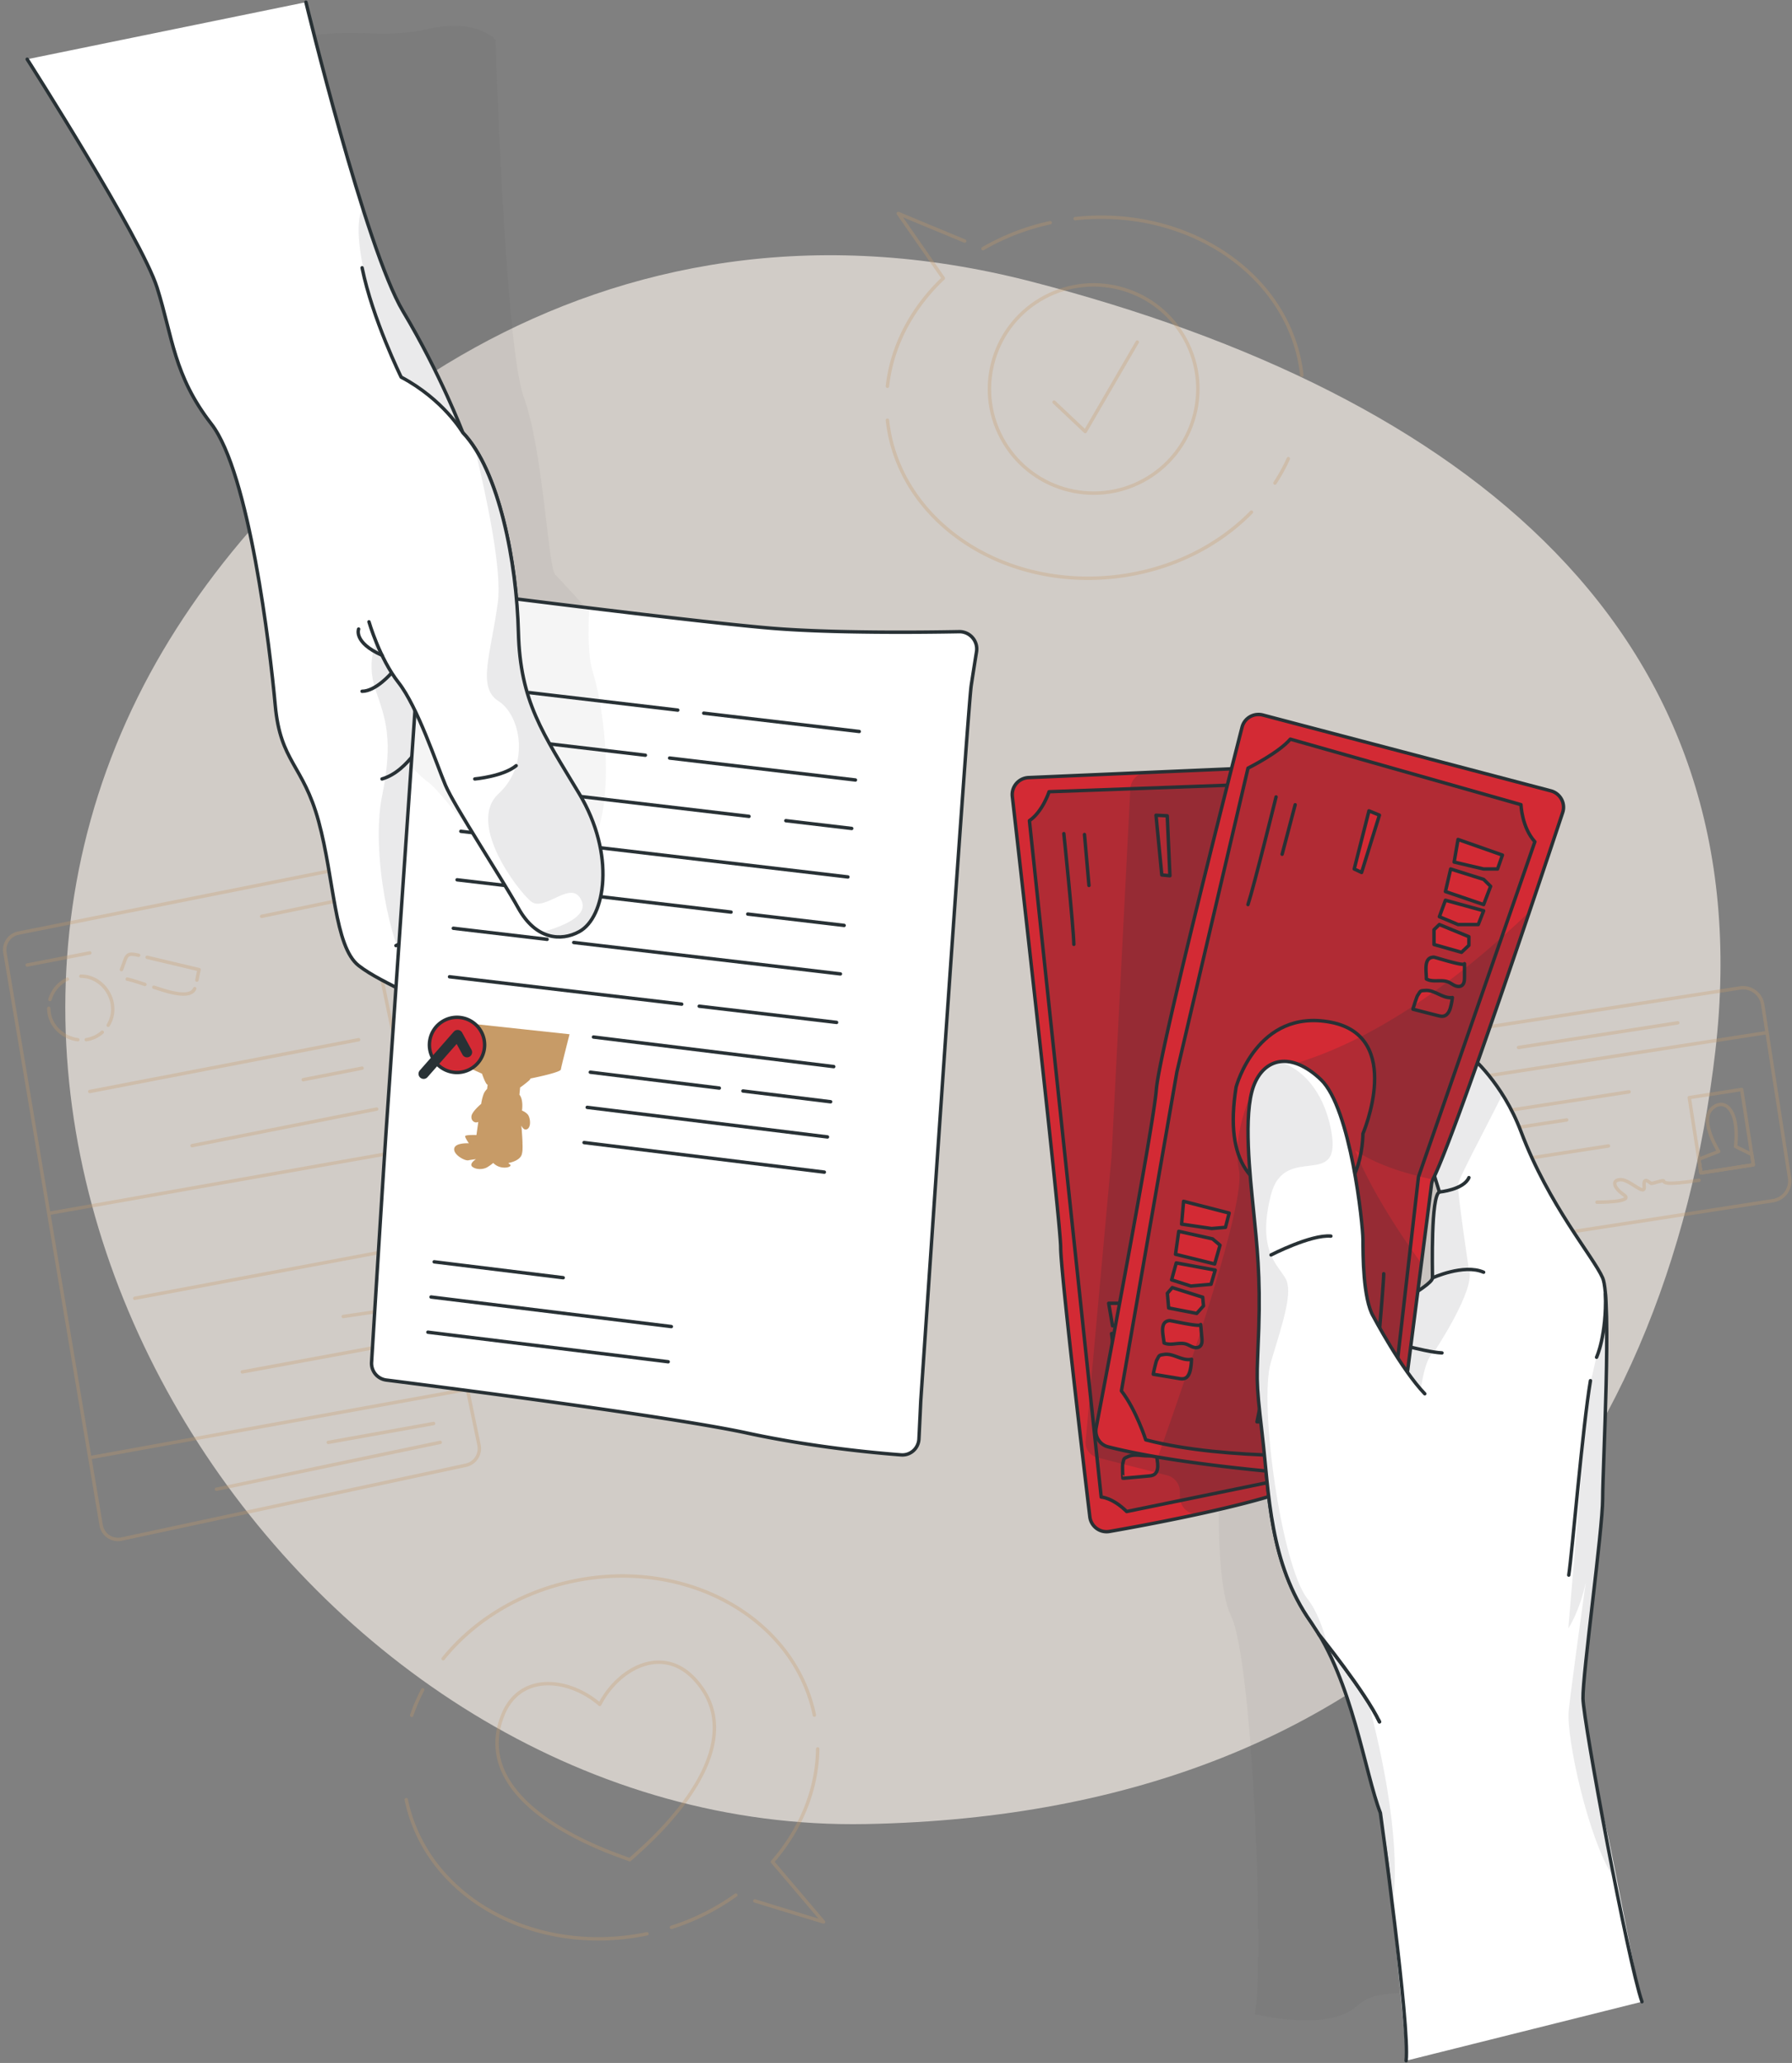 <svg width="524" height="603" fill="none" xmlns="http://www.w3.org/2000/svg"><rect width="100%" height="100%" fill="#808080" stroke="none"/><g clip-path="url(#a)"><path opacity=".7" d="M43.926 196.755C80.93 128.703 174.017 49.262 301.734 82.352 429.437 115.44 515.72 185.443 501.583 307.233c-14.136 121.79-88.427 222.982-248.473 225.945-160.047 2.963-290.318-187.2-209.184-336.423Z" fill="#F4EDE6"/><g opacity=".3" stroke="#C79B67" stroke-linecap="round" stroke-linejoin="round"><path d="m508.782 288.788-83.287 12.879a5.824 5.824 0 0 0-4.869 6.645l7.853 50.672a5.83 5.83 0 0 0 6.653 4.864l83.287-12.88a5.823 5.823 0 0 0 4.869-6.645l-7.853-50.672a5.829 5.829 0 0 0-6.653-4.863ZM421.898 316.493l94.796-14.66"/><path d="m509.28 318.457-15.315 2.368 3.414 22.028 15.315-2.368-3.414-22.028Z"/><path d="M500.197 324.47c3.235-3.809 8.538-1.256 7.305 10.646l4.738 2.347.462 3.014-15.304 2.372-.617-4.014 5.778-2.257s-5.393-8.529-2.35-12.108h-.012ZM466.977 351.404s11.067.09 7.896-2.116c-3.171-2.206-3.647-4.438-.95-4.476 2.696-.039 7.216 5.079 6.856 1.975-.346-3.104 1.592-1.09 1.965-.898.372.205 3.569-1.064 3.723-.705.154.359-.064 1.423 10.349-.193M429.938 326.33l46.428-7.182M430.758 331.588l27.348-4.232M432.195 340.861l38.147-5.9M444.035 306.182l46.557-7.208"/></g><g opacity=".3" stroke="#C79B67" stroke-linecap="round" stroke-linejoin="round"><path d="M1.445 278.478a5 5 0 0 1 3.952-5.732L99.871 253.9a5 5 0 0 1 5.873 3.883l34.322 164.603a4.999 4.999 0 0 1-3.847 5.909L35.554 449.872a5 5 0 0 1-5.98-4.06L1.445 278.478ZM26.254 426.086l110.421-19.969M123.592 391.291l-52.733 9.722M115.775 382.544l-15.408 2.27M118.121 364.742l-78.707 14.749M14.25 354.674l107.738-18.994M128.729 421.61l-65.444 13.698M126.777 416.095 96 421.61M110.137 324.188l-53.965 10.684M105.876 312.222l-17.192 3.373M104.858 303.911l-78.604 15.134M97.707 263.46l-21.21 4.386M26.255 278.53l-18.31 3.552"/><path d="M14.61 292.163a9.469 9.469 0 0 1 5.084-5.951M22.749 303.911c-4.61-.603-8.487-4.425-8.487-9.183M29.887 301.731a9.056 9.056 0 0 1-4.66 2.167M23.648 285.34c7.088.025 11.736 8.285 7.987 14.339M42.369 287.751c-1.708-.551-3.403-1.167-5.162-1.552M56.93 288.983c-1.452 3.45-9.566.295-11.942-.411M43.035 279.825c5.059 1.206 10.118 2.399 15.177 3.604a61.16 61.16 0 0 0-.63 3.053M35.512 283.429c1.617-3.912.988-5.156 5.02-4.194"/></g><g opacity=".3" stroke="#C79B67" stroke-linecap="round" stroke-linejoin="round"><path d="m220.715 555.636 20.094 6.156-14.933-17.571c8.218-9.452 13.071-21.008 13.225-33.013M196.332 563.382c6.959-2.232 13.289-5.464 18.836-9.452M118.793 526.06c5.919 28.472 37.428 46.03 70.387 39.195M123.593 493.945a52.27 52.27 0 0 0-3.21 7.465M238.136 501.333c-5.919-28.473-37.427-46.031-70.387-39.195-15.921 3.296-29.274 11.697-38.159 22.701"/><path d="M203.173 490.893c-9.489-10.324-22.418-3.168-27.798 7.311-8.885-7.734-23.561-9.581-28.517 3.539-8.371 22.111 20.274 35.578 33.512 40.465a182.92 182.92 0 0 0 3.775 1.385c.821-.706 1.81-1.603 2.991-2.681 10.477-9.452 32.035-32.589 16.05-50.006l-.013-.013Z"/></g><g opacity=".3" stroke="#C79B67" stroke-linecap="round" stroke-linejoin="round"><path d="m282.077 70.463-19.401-8.054 13.161 18.917c-9.09 8.619-15.035 19.649-16.345 31.576M307.087 65.09a67.945 67.945 0 0 0-19.657 7.592M380.673 109.696c-3.146-28.921-32.818-49.416-66.278-45.787M372.805 141.195a50.601 50.601 0 0 0 3.916-7.118M259.492 122.829c3.146 28.921 32.818 49.416 66.279 45.787 16.178-1.757 30.263-8.824 40.162-18.918"/><path d="M334.175 140.542c14.836-7.933 20.424-26.376 12.483-41.195-7.941-14.82-26.406-20.402-41.241-12.47-14.836 7.933-20.425 26.377-12.483 41.196 7.941 14.819 26.406 20.402 41.241 12.469Z"/><path d="m308.23 117.545 9.104 8.593 15.215-26.15"/></g><path opacity=".05" d="M357.893 403.577s-4.571 55.252 2.029 68.642c6.599 13.39 9.925 104.976 6.959 116.493 0 0 21.288 5.361 29.724-2.257 8.423-7.618 21.378-.295 42.717-7.747 21.34-7.451 5.945-171.963 5.945-171.963l.655-59.856-35.206-31.32-52.823 87.983v.025Z" fill="#283135"/><path d="M386.268 430.152c-.193.487-.398.846-.63 1.064-4.545 4.297-23.946 9.068-40.611 12.505a689.91 689.91 0 0 1-20.598 3.923 4.93 4.93 0 0 1-5.751-4.288c-2.054-17.22-8.524-71.993-8.524-78.704 0-7.005-11.365-107.441-14.136-131.825-.328-2.881 1.859-5.411 4.756-5.536l29.975-1.294 42.148-1.819a4.99 4.99 0 0 1 5.193 4.585l.371 4.685c3.005 38.451 13.7 181.557 7.807 196.704Z" fill="#D32A34"/><path opacity=".2" d="m386.267 430.152-41.241 8.477-15.574 3.194c-4.225-4.143-7.447-4.22-7.447-4.22l-1.233-11.607-2.016-18.994-17.744-167.115c3.877-2.655 5.752-8.465 5.752-8.465l23.753-.859 41.151-1.501 6.793 4.386c3.004 38.451 13.7 181.557 7.806 196.704Z" fill="#283135"/><path d="m386.267 430.152-41.241 8.477-15.574 3.194c-4.225-4.143-7.447-4.22-7.447-4.22l-1.233-11.607-2.016-18.994-17.744-167.115c3.877-2.655 5.752-8.465 5.752-8.465l23.753-.859 41.151-1.501 6.793 4.386c3.004 38.451 13.7 181.557 7.806 196.704Z" stroke="#283135" stroke-linecap="round" stroke-linejoin="round"/><path d="m324.188 380.953 13.764-.025.012 4.296-3.826 1.36-8.821.962-1.129-6.593ZM325.035 389.803l10.118-.346 2.593 1.231-.141 5.707-11.799.128-.771-6.72ZM326.654 398.922l11.556-.834-.129 4.323-5.585 1.975-5.906-.334.064-5.13ZM327.346 406.207l9.334.474.848 2.386-1.361 2.629-8.346.539-1.438-4.066.963-1.962ZM338.106 414.556c.449 1.244.886 2.488 1.335 3.732.296.834.578 1.822.065 2.54-.424.59-1.233.756-1.952.692-.719-.064-1.425-.307-2.144-.346-2.17-.103-4.16 1.693-6.292 1.308-.834-2.308-2.927-5.681-.09-6.733.437-.154 9.399-.334 9.104-1.18l-.026-.013ZM338.07 425.06c.205.885.359 1.783.436 2.693.103 1.167.013 2.553-.95 3.22-.514.346-1.156.423-1.785.474-2.478.218-4.943.449-7.421.667-.064 0-.167-3.809-.064-4.207.436-1.667.128-1.526 1.707-2.206 2.504-1.064 5.509.629 8.077-.641Z" fill="#D32A34" stroke="#283135" stroke-linecap="round" stroke-linejoin="round"/><path d="M311.078 243.67s2.799 27.036 2.928 32.371M317.113 243.927l1.31 14.89" stroke="#283135" stroke-linecap="round" stroke-linejoin="round"/><path d="m338.027 238.296 1.695 17.456 2.376.231-.784-17.52-3.287-.167Z" fill="#D32A34" stroke="#283135" stroke-linecap="round" stroke-linejoin="round"/><path opacity=".2" d="M386.268 430.152c-.193.487-.398.846-.629 1.064-4.008 3.788-19.563 7.945-34.61 11.232-3.094.676-6.002-1.696-6.002-4.863v-1.5a5 5 0 0 0-3.761-4.844l-20.493-5.245a4.433 4.433 0 0 1-3.317-4.698l1.301-14.296 6.278-69.027 5.483-107.413c.13-2.576 2.201-4.65 4.779-4.762l37.6-1.622a4.99 4.99 0 0 1 5.193 4.585c.105 1.317.23 2.886.371 4.685 3.005 38.451 13.7 181.557 7.807 196.704Z" fill="#283135"/><path d="M386.268 430.152c-.193.487-.398.846-.63 1.064-4.545 4.297-23.946 9.068-40.611 12.505a689.91 689.91 0 0 1-20.598 3.923 4.93 4.93 0 0 1-5.751-4.288c-2.054-17.22-8.524-71.993-8.524-78.704 0-7.005-11.365-107.441-14.136-131.825-.328-2.881 1.859-5.411 4.756-5.536l29.975-1.294 42.148-1.819a4.99 4.99 0 0 1 5.193 4.585l.371 4.685c3.005 38.451 13.7 181.557 7.807 196.704Z" stroke="#283135" stroke-linecap="round" stroke-linejoin="round"/><path d="M411.138 602.359c.295-2.706-3.967-41.529-4.045-45.749-.205-11.568-3.479-26.689-3.479-26.689-4.571-11.671-8.128-38.566-20.325-55.816-12.185-17.251-12.185-37.54-14.214-54.791-2.041-17.25-1.528-15.736-1.014-31.024.501-15.301-.514-24.279-1.528-34.424-1.014-10.157-3.043-28.023 0-36.347 3.043-8.311 11.004-10.235 19.722-1.924 8.718 8.324 12.274 42.516 12.274 46.736 0 4.22 0 17.404 3.056 22.483 0 0 17.27-8.824 17.27-11.261 0-2.437-.514-23.97 2.028-25.125l-10.156-32.833 19.298-6.836s4.648 3.809 9.296 11.158a60.202 60.202 0 0 1 5.431 10.889c8.128 21.534 21.186 36.553 23.882 42.747 2.696 6.182 0 55.393 0 64.538 0 9.144-5.906 51.34-5.752 58.394.115 5.092 3.582 24.214 7.036 38.848 1.335 5.643 9.078 46.531 10.208 49.776l-68.988 17.25Z" fill="#fff"/><path opacity=".1" d="M426.34 346.325c-.128 2.757 3.172 24.74 3.172 24.74 2.285 5.477-10.195 24.15-10.195 24.15-2.696 1.527-3.865 10.915-3.865 10.915-8.448-1.873-27.798-21.303-27.798-21.303s-2.324 7.964-4.866 27.677c-2.542 19.7 13.713 66.538 20.646 98.871 6.934 32.333 3.659 45.248 3.659 45.248-.205-11.568-3.479-26.689-3.479-26.689-4.571-11.672-8.128-38.566-20.325-55.817-12.185-17.25-12.185-37.54-14.214-54.79-2.041-17.25-1.528-15.737-1.014-31.025.501-15.3-.514-24.278-1.528-34.423-1.014-10.158-3.043-28.024 0-36.347 3.043-8.311 11.004-10.235 19.722-1.924 8.718 8.324 12.274 42.516 12.274 46.736 0 4.219 0 17.404 3.056 22.483 0 0 17.27-8.824 17.27-11.261 0-2.437-.514-23.971 2.028-25.125l-10.156-32.833 19.298-6.836s4.648 3.809 9.296 11.158c-6.266 12.505-12.904 24.689-12.981 26.408v-.013ZM458.722 499.947c.848-7.682 3.377-25.984 4.982-37.399-1.965 8.914-5.11 13.429-5.11 13.429s5.469-65.449 6.009-69.399c.539-3.963 6.06-21.918 4.031-33.025 2.697 6.182 0 55.393 0 64.537 0 9.145-5.906 51.34-5.752 58.394.116 5.092 5.624 37.823 9.078 52.456-7.447-10.773-14.085-41.259-13.238-48.993Z" fill="#283135"/><path d="M480.127 585.108c-4.057-11.671-17.089-81.569-17.243-88.623-.155-7.054 5.752-49.263 5.752-58.407 0-9.145 2.696-58.343 0-64.538-2.697-6.182-15.742-21.213-23.869-42.747-5.444-14.416-14.727-22.047-14.727-22.047l-19.298 6.849 10.156 32.82c-2.542 1.154-2.029 22.688-2.029 25.125 0 2.437-17.269 11.261-17.269 11.261-3.043-5.079-3.043-18.264-3.043-22.483 0-4.22-3.557-38.399-12.275-46.723-8.718-8.324-16.679-6.387-19.722 1.924-3.043 8.311-1.014 26.189 0 36.334 1.015 10.145 2.029 19.123 1.528 34.424-.513 15.3-1.014 13.774 1.015 31.024 2.028 17.25 2.028 37.54 14.226 54.803 12.185 17.25 15.741 44.145 20.312 55.816 0 0 8.641 62.294 7.524 72.438" stroke="#283135" stroke-linecap="round" stroke-linejoin="round"/><path d="M401.574 384.813s3.043 14.211 9.9 21.316" stroke="#283135" stroke-linecap="round" stroke-linejoin="round"/><path d="M403.434 391.291s12.878 3.911 18.206 4.168M418.84 373.553s9.142-4.22 14.984-1.68M420.883 348.428s7.113-.654 8.641-4.207M385.641 477.721s13.648 16.93 17.718 25.561M465.065 403.577c-2.285 13.441-5.328 50.224-6.342 56.83M469.445 378.208c.385 12.185-2.593 18.52-2.593 18.52" stroke="#283135" stroke-linecap="round" stroke-linejoin="round"/><path d="M363.26 212.352c.688-2.69 3.427-4.258 6.11-3.545l84.098 22.343c2.781.738 4.38 3.62 3.473 6.351-6.636 19.978-31.289 93.758-37.826 106.995a5.235 5.235 0 0 0-.519 1.705l-10.518 81.942c-.331 2.578-2.553 4.471-5.148 4.327-13.679-.755-54.877-3.45-78.909-9.562-2.482-.631-3.966-3.071-3.486-5.587 3.496-18.332 16.761-88.288 17.585-98.815.812-10.503 20.027-86.154 25.14-106.154Z" fill="#D32A34"/><path opacity=".2" d="m344.182 313.132 20.749-88.611s8.923-4.424 12.377-8.464l67.447 19.148s.206 6.605 4.057 10.837l-34.038 97.974-8.255 72.22s-10.978.885-12.031 9.003c0 0-35.592 1.924-59.461-4.373 0 0-2.812-8.76-7.113-14.301l16.255-93.446.013.013Z" fill="#283135"/><path d="m344.182 313.132 20.749-88.611s8.923-4.424 12.377-8.464l67.447 19.148s.206 6.605 4.057 10.837l-34.038 97.974-8.255 72.22s-10.978.885-12.031 9.003c0 0-35.592 1.924-59.461-4.373 0 0-2.812-8.76-7.113-14.301l16.255-93.446.013.013Z" stroke="#283135" stroke-linecap="round" stroke-linejoin="round"/><path d="M361.452 317.737s6.124-23.099 27.695-18.931c21.571 4.169 9.386 32.577 9.386 32.577s.128 22.957-17.372 19.79c-15.164-2.745-23.266-11.056-19.709-33.436Z" fill="#D32A34" stroke="#283135" stroke-linecap="round" stroke-linejoin="round"/><path d="M373.135 232.948s-6.522 26.382-8.217 31.461M378.72 235.23l-3.814 14.468" stroke="#283135" stroke-linecap="round" stroke-linejoin="round"/><path d="m426.346 245.375 12.981 4.566-1.425 4.066h-4.071l-8.628-2.026 1.143-6.606ZM424.188 254.007l9.643 3.039 2.041 2.027-2.041 5.335-11.171-3.809 1.528-6.592ZM422.659 263.139l11.17 3.078-1.566 4.027h-5.919l-5.457-2.283 1.772-4.822ZM420.887 270.244l8.628 3.553v2.526l-2.157 2.04-8.038-2.283v-4.322l1.567-1.514ZM428.232 281.697v3.963c0 .885-.064 1.898-.783 2.411-.591.411-1.412.295-2.08 0-.655-.295-1.233-.769-1.913-1.038-2.003-.808-4.494.205-6.369-.873-.013-2.449-.86-6.335 2.17-6.374.462 0 8.975 2.822 8.975 1.911ZM424.688 291.585a18.98 18.98 0 0 1-.488 2.681c-.283 1.141-.835 2.411-1.978 2.719-.603.167-1.232 0-1.836-.141-2.401-.616-4.814-1.231-7.216-1.847-.064-.013 1.118-3.655 1.336-3.989.963-1.423.629-1.398 2.349-1.5 2.722-.167 4.982 2.424 7.833 2.09v-.013ZM400.302 237.013l-4.314 16.994 2.157 1.013 5.213-16.75-3.056-1.257ZM346.093 351.147l13.328 3.437-1.079 4.168-4.044.347-8.782-1.283.577-6.669ZM344.681 359.919l9.873 2.206 2.196 1.847-1.567 5.49-11.453-2.835.951-6.708ZM343.951 369.154l11.389 2.103-1.22 4.143-5.894.513-5.636-1.809 1.361-4.95ZM342.781 376.375l8.91 2.808.219 2.527-1.978 2.206-8.204-1.59-.373-4.297 1.426-1.654ZM351.09 387.161l.346 3.937c.077.872.103 1.898-.577 2.463-.552.462-1.387.423-2.068.179-.68-.243-1.296-.654-1.99-.872-2.067-.641-4.455.59-6.42-.32-.231-2.437-1.399-6.246 1.605-6.529.463-.051 9.181 2.04 9.104 1.142ZM348.404 397.319c-.025.91-.102 1.821-.256 2.719-.193 1.154-.63 2.475-1.734 2.873-.578.218-1.232.115-1.836 0-2.452-.411-4.905-.808-7.344-1.219-.064 0 .796-3.732.989-4.078.847-1.501.513-1.45 2.208-1.706 2.696-.411 5.174 1.988 7.986 1.411h-.013Z" fill="#D32A34" stroke="#283135" stroke-linecap="round" stroke-linejoin="round"/><path d="M401.574 409.772s3.043-34.09 3.043-37.463M395.488 408.245s1.271-17.711 1.528-20.777" stroke="#283135" stroke-linecap="round" stroke-linejoin="round"/><path d="m371.672 395.458-4.121 20.149h4.121l2.992-20.149h-2.992Z" fill="#D32A34" stroke="#283135" stroke-linecap="round" stroke-linejoin="round"/><path opacity=".2" d="M418.984 344.773c-8.911-1.86-16.858-4.592-22.739-8.529 0 0 4.263 12.235 19.375 33.089l-8.127 63.384s-39.251-1.719-68.911-6.785c9.116-25.651 25.654-74.259 23.715-83.891-2.658-13.223 6.728-28.832 6.728-28.832 29.672-5.335 58.446-27.741 78.194-46.684-10.054 29.729-23.78 69.475-28.235 78.248Z" fill="#283135"/><path d="M363.192 212.562c.686-2.686 3.418-4.255 6.099-3.549l84.161 22.146c2.788.733 4.394 3.619 3.486 6.354-6.642 19.995-31.287 93.748-37.823 106.983a5.243 5.243 0 0 0-.519 1.705l-10.518 81.943c-.331 2.578-2.553 4.47-5.148 4.327-13.679-.756-54.877-3.45-78.909-9.562-2.482-.631-3.966-3.072-3.486-5.588 3.496-18.331 16.761-88.287 17.585-98.814.812-10.503 19.974-85.989 25.072-105.945Z" stroke="#283135" stroke-linecap="round" stroke-linejoin="round"/><path d="m416.621 407.4-13.264 95.883c-2.953-6.271-11.003-16.968-15.164-22.316-1.54-2.001-2.555-3.245-2.555-3.245l-2.349-3.617c-12.185-17.25-12.185-37.54-14.214-54.79-2.041-17.25-1.528-15.737-1.014-31.024.501-15.301-.514-24.279-1.528-34.424-1.014-10.158-3.043-28.023 0-36.347 1.489-4.079 4.173-6.618 7.537-7.157 3.492-.577 7.742 1.001 12.185 5.233 8.718 8.324 12.274 42.516 12.274 46.736 0 4.219 0 17.404 3.056 22.483 0 0 8.179 15.48 15.036 22.585Z" fill="#fff"/><path opacity=".1" d="M382.274 467.269c2.774 3.54 4.661 8.644 5.919 13.698-1.54-2.001-2.555-3.245-2.555-3.245l-2.349-3.617c-12.185-17.25-12.185-37.54-14.214-54.79-2.041-17.25-1.528-15.737-1.014-31.025.501-15.301-.514-24.278-1.528-34.423-1.014-10.158-3.043-28.024 0-36.348 1.489-4.078 4.173-6.618 7.537-7.156 6.471 1.821 12.814 8.349 15.074 19.52 3.8 18.751-13.521 3.604-17.539 19.495-4.006 15.878 1.823 20.174 4.224 24.176 2.388 4.001-.668 12.812-4.224 24.676-3.544 11.876 3.055 59.304 10.669 69.039Z" fill="#283135"/><path d="M416.619 407.4c-6.856-7.106-15.035-22.599-15.035-22.599-3.043-5.079-3.043-18.263-3.043-22.483 0-4.219-3.556-38.399-12.275-46.723-8.718-8.324-16.678-6.387-19.721 1.924-3.043 8.311-1.015 26.189 0 36.334 1.014 10.145 2.028 19.123 1.528 34.424-.514 15.301-1.015 13.774 1.014 31.024 2.029 17.251 2.029 37.541 14.226 54.804l2.35 3.616s13.649 16.93 17.719 25.561" stroke="#283135" stroke-linecap="round" stroke-linejoin="round"/><path d="M371.668 366.82s11.658-6.015 17.488-5.502" stroke="#283135" stroke-linecap="round" stroke-linejoin="round"/><path opacity=".05" d="M193.828 202.346s-29.467-32.397-31.495-34.423c-2.029-2.026-3.557-36.527-9.142-51.751-5.586-15.223-8.32-104.514-8.32-104.514s-5.316-6.592-20.338-3.04c-15.023 3.553-29.75-3.04-46.519 6.593-16.755 9.644 15.742 147.646 15.742 147.646l32.985 105.002 67.087-65.5v-.013Z" fill="#283135"/><path d="M214.065 202.577s-13.2 84.225-26.925 95.383c-7.948 6.477-20.338 9.363-31.329 8.965-7.961-.282-15.202-2.283-19.465-5.912-10.156-8.632-24.383-13.198-31.483-18.777-7.113-5.579-7.113-25.369-11.684-42.119-4.57-16.737-11.183-17.25-12.698-33.987-1.528-16.75-7.627-67.988-18.67-82.198-11.041-14.211-11.298-25.369-15.87-39.836C41.372 69.63 7.95 17.314 7.95 17.314L89.456.641s8.011 33.128 16.588 60.151c4.071 12.826 8.269 24.292 11.787 30.166 10.94 18.263 17.501 35.513 17.501 35.513 9.219 9.645 14.265 31.012 15.792 49.724l21.802 12.172c16.756 4.566 41.139 14.21 41.139 14.21Z" fill="#fff"/><path opacity=".1" d="M214.066 202.577s-13.199 84.225-26.924 95.383c-7.948 6.477-20.338 9.363-31.329 8.965-26.065-6.438-33.075-20.931-36.606-24.445-4.699-4.681-10.875-33.205-7.486-49.801 3.377-16.596.95-22.74-1.849-30.845-6.201-17.956 12.712-27.626 14.663-34.424 1.952-6.784 1.246-44.812-7.228-57.176-4.52-6.579-16.166-40.49-11.261-49.441 4.07 12.825 8.269 24.29 11.787 30.165 10.939 18.263 17.501 35.513 17.501 35.513 9.218 9.645 14.264 31.012 15.792 49.725l21.802 12.171c16.756 4.566 41.138 14.21 41.138 14.21Z" fill="#283135"/><path d="M114.529 196.665s-4.584 5.4-8.654 5.4M124.534 214.916s-4.943 10.491-12.827 12.774M115.777 276.4s11.171-4.822 12.956-12.941M172.928 188.367s-2.799 3.552-2.799 6.348" stroke="#283135" stroke-linecap="round" stroke-linejoin="round"/><path d="M89.456.641s17.436 72.04 28.375 90.317c10.94 18.263 17.501 35.513 17.501 35.513 9.219 9.645 14.265 31.025 15.792 49.737l21.802 12.159c16.756 4.566 41.139 14.21 41.139 14.21s-13.2 84.225-26.925 95.383c-13.713 11.171-40.625 11.671-50.794 3.052-10.156-8.631-24.383-13.197-31.483-18.776-7.113-5.579-7.113-25.369-11.684-42.119-4.57-16.737-11.183-17.25-12.698-33.987-1.528-16.75-7.627-67.988-18.67-82.198-11.041-14.211-11.298-25.369-15.87-39.836C41.372 69.63 7.95 17.314 7.95 17.314" stroke="#283135" stroke-linecap="round" stroke-linejoin="round"/><g clip-path="url(#b)"><path d="m269.244 409.417.003-.053c.072-1.071 13.676-201.98 14.749-209.008.498-3.265 1.075-6.902 1.551-9.867.498-3.103-1.942-5.903-5.084-5.846-11.506.21-36.976.454-54.843-1.009-20.011-1.639-78.621-9.038-96.536-11.321-2.856-.364-5.424 1.687-5.621 4.559-1.748 25.429-9.315 135.556-10.427 151.819-1.028 15.165-3.534 55.691-4.383 69.467a4.936 4.936 0 0 0 4.324 5.238c17.963 2.276 83.349 10.698 105.421 15.471 18.674 4.037 36.661 5.759 45.09 6.398 2.755.209 5.09-1.91 5.222-4.67l.534-11.178Z" fill="#fff" stroke="#283135" stroke-linecap="round" stroke-linejoin="round"/><path d="m166.497 302.308-34.254-3.68c.219 6.039.351 10.312.289 10.597-.144.756 5.709 3.424 8.403 4.611.355 1.028 1.095 2.935 1.531 3.183.028.006.072.025.125.047l-.161 1.232c-.437.463-.816.967-1 1.465-.514 1.348-.687 2.636-.724 2.897-.331.284-2.633 2.254-2.836 3.545-.094.613.069 1.148.461 1.511.329.302.78.438 1.138.342l.386-.099-.537 3.812c-2.143-.05-2.891.076-3.159.2-.139.066-.144.133-.152.169-.028.311.709 1.479 1.085 2.05-.886-.038-3.914-.04-4.26 1.47-.127.587.135 1.239.79 1.899.954.965 2.619 1.757 3.355 1.599.677-.151 1.624-.263 2.187-.333-.509.351-1.291.988-1.343 1.582-.024.244.074.458.278.627 1.005.86 3.107.921 4.414.128.964-.589 1.505-1.048 1.709-1.234.265.288 1.136 1.1 2.571 1.314 1.276.19 2.335-.128 2.479-.529.049-.134-.012-.253-.147-.34a1.542 1.542 0 0 1-.476-.419c.732-.14 3.432-.756 3.936-2.549l.04-.183.014-.065.031-.146.016-.074c.012-.055.024-.11.027-.167l.014-.064c.018-.083.015-.16.026-.254l.012-.055.018-.217a.335.335 0 0 0 .002-.095c.004-.067.009-.133.005-.201.007-.037.004-.066.003-.105.007-.075.004-.153.002-.23a.208.208 0 0 0 .007-.075c.003-.105.007-.21.001-.317a.249.249 0 0 0-.001-.086c0-.087-.003-.164-.003-.251.008-.037-.003-.077-.004-.116-.002-.077-.005-.155-.005-.241.008-.037-.003-.077-.006-.107-.006-.107-.004-.203-.01-.309a2.26 2.26 0 0 1 .008-.037c-.003-.116-.007-.232-.009-.357.006-.028-.006-.059-.008-.098 0-.087-.008-.184-.008-.271.008-.037-.005-.068-.006-.107-.008-.097-.008-.184-.016-.282a.178.178 0 0 0-.002-.077c-.015-.243-.027-.496-.044-.73a.176.176 0 0 0-.004-.068c-.008-.098-.014-.204-.021-.302a.177.177 0 0 0-.005-.068c-.006-.107-.018-.225-.024-.332l.004-.018c-.015-.244-.04-.48-.057-.714l.004-.018c-.006-.107-.021-.216-.026-.323-.043-.47-.086-.892-.115-1.244-.002.009.014.022.021.033.006.021.02.043.025.063a.491.491 0 0 0 .049.088.386.386 0 0 0 .041.076.744.744 0 0 0 .063.109l.057.09c.015.022.029.044.045.057.024.025.036.056.06.081.014.022.031.035.045.057.009.002.014.023.022.034.137.164.29.303.454.386a.866.866 0 0 0 .769.003c.384-.176.661-.568.801-1.123.255-1.088-.065-2.54-.526-3.12-.568-.708-1.453-1.101-1.737-1.211.08-.549.396-3.246-.745-4.636l.199-2.117c.782-.504 2.102-1.582 2.543-1.976.299-.272.412-.391.465-.639 2.988-.612 8.895-1.918 8.913-2.663.004-.287 1.037-4.434 2.538-10.294l-.05.009Z" fill="#C79B67"/><path d="M125.772 303.605a8.061 8.061 0 0 0 6.036 9.679c4.339 1.005 8.681-1.686 9.689-6.03a8.062 8.062 0 0 0-6.035-9.679c-4.34-1.005-8.684 1.695-9.69 6.03Z" fill="#D32A34" stroke="#283135" stroke-linecap="round" stroke-linejoin="round"/><path d="m136.556 307.569-2.739-5.02-9.942 11.324" stroke="#283135" stroke-width="3" stroke-linecap="round" stroke-linejoin="round"/><path d="m241.043 342.617-70.26-8.642M241.965 332.33l-70.26-8.642M210.337 318.048l-37.719-4.64M241.043 342.617l-70.26-8.642M241.965 332.33l-70.26-8.642M210.337 318.048l-37.719-4.64M195.383 398.046l-70.26-8.642M196.305 387.759l-70.26-8.642M164.677 373.477l-37.719-4.641M242.878 322.049l-25.631-3.15M243.797 311.772l-70.26-8.642M199.339 293.516l-67.889-8.005M244.626 298.852l-40.16-4.736M159.98 274.567l-27.42-3.23M245.737 284.678l-77.968-9.185M154.179 259.59l-20.52-2.42M213.763 266.606l-52.619-6.201M246.836 270.501l-28.18-3.317M157.115 245.629l-22.358-2.635M247.936 256.334l-77.387-9.116M219.018 238.626l-83.152-9.797M249.048 242.16l-19.255-2.271M188.714 220.751l-51.747-6.098M250.144 227.993l-54.342-6.41M146.945 201.531l-8.876-1.055M198.178 207.566l-43.451-5.121M251.247 213.817l-45.467-5.355" stroke="#283135" stroke-linecap="round" stroke-linejoin="round"/><path opacity=".05" d="M165.978 254.926c-16.632 8.857-34.648-22.169-40.958-26.442-1.514-1.026-2.98-2.61-4.329-4.026l3.519-52.598 48.09 5.845c-.316 7.584-.375 14.233 1.15 19.091 3.272 10.467 9.149 49.286-7.472 58.13Z" fill="#283135"/></g><path d="M169.371 272.322c-3.158 1.796-7.421 1.885-10.965.167-2.44-1.167-4.751-3.283-6.818-7.003-5.072-9.132-18.797-29.934-21.327-35.975-2.542-6.041-8.127-22.881-13.712-29.973-5.598-7.105-8.641-17.763-8.641-17.763l-2.029-103.502c3.043 14.968 11.427 31.961 11.427 31.961 12.442 6.593 18.027 16.237 18.027 16.237 1.246 1.309 2.414 2.822 3.505 4.528 8.295 12.825 12.314 35.898 12.75 53.815.514 20.303 7.113 29.435 17.783 47.185 10.67 17.763 6.934 36.386 0 40.323Z" fill="#fff"/><path opacity=".1" d="M169.369 272.322c-3.21 1.706-7.422 1.885-10.965.167 5.829-1.591 13.481-4.579 11.722-9.03-2.76-7.028-10.836 3.399-14.894 0-4.07-3.398-18.797-22.893-9.437-31.473 9.347-8.593 6.381-22.97 0-27.023-6.394-4.066-2.247-13.711-.218-28.909 1.232-9.196-3.12-30.024-6.741-45.055 8.294 12.825 12.313 35.898 12.75 53.815.513 20.303 7.113 29.434 17.783 47.185 10.669 17.763 6.933 36.629 0 40.323Z" fill="#283135"/><path d="M105.879 78.273c3.043 14.968 11.427 31.961 11.427 31.961 12.442 6.593 18.027 16.237 18.027 16.237 10.67 11.158 15.742 38.053 16.255 58.343.514 20.29 7.113 29.435 17.783 47.185 10.67 17.763 7.704 36.116 0 40.323-5.367 2.924-12.698 2.296-17.783-6.836-5.084-9.132-18.797-29.934-21.339-35.975-2.543-6.041-8.128-22.881-13.713-29.986-5.585-7.105-8.641-17.763-8.641-17.763" stroke="#283135" stroke-linecap="round" stroke-linejoin="round"/><path d="M138.836 227.69s8.294-.744 12.095-3.874M104.864 183.878s-1.605 3.899 6.856 7.67" stroke="#283135" stroke-linecap="round" stroke-linejoin="round"/></g><defs><clipPath id="a"><path fill="#fff" d="M0 0h524v603H0z"/></clipPath><clipPath id="b"><path fill="#fff" transform="rotate(-167.799 156.566 204.496) skewX(-.026)" d="M0 0h196.089v251.964H0z"/></clipPath></defs></svg>